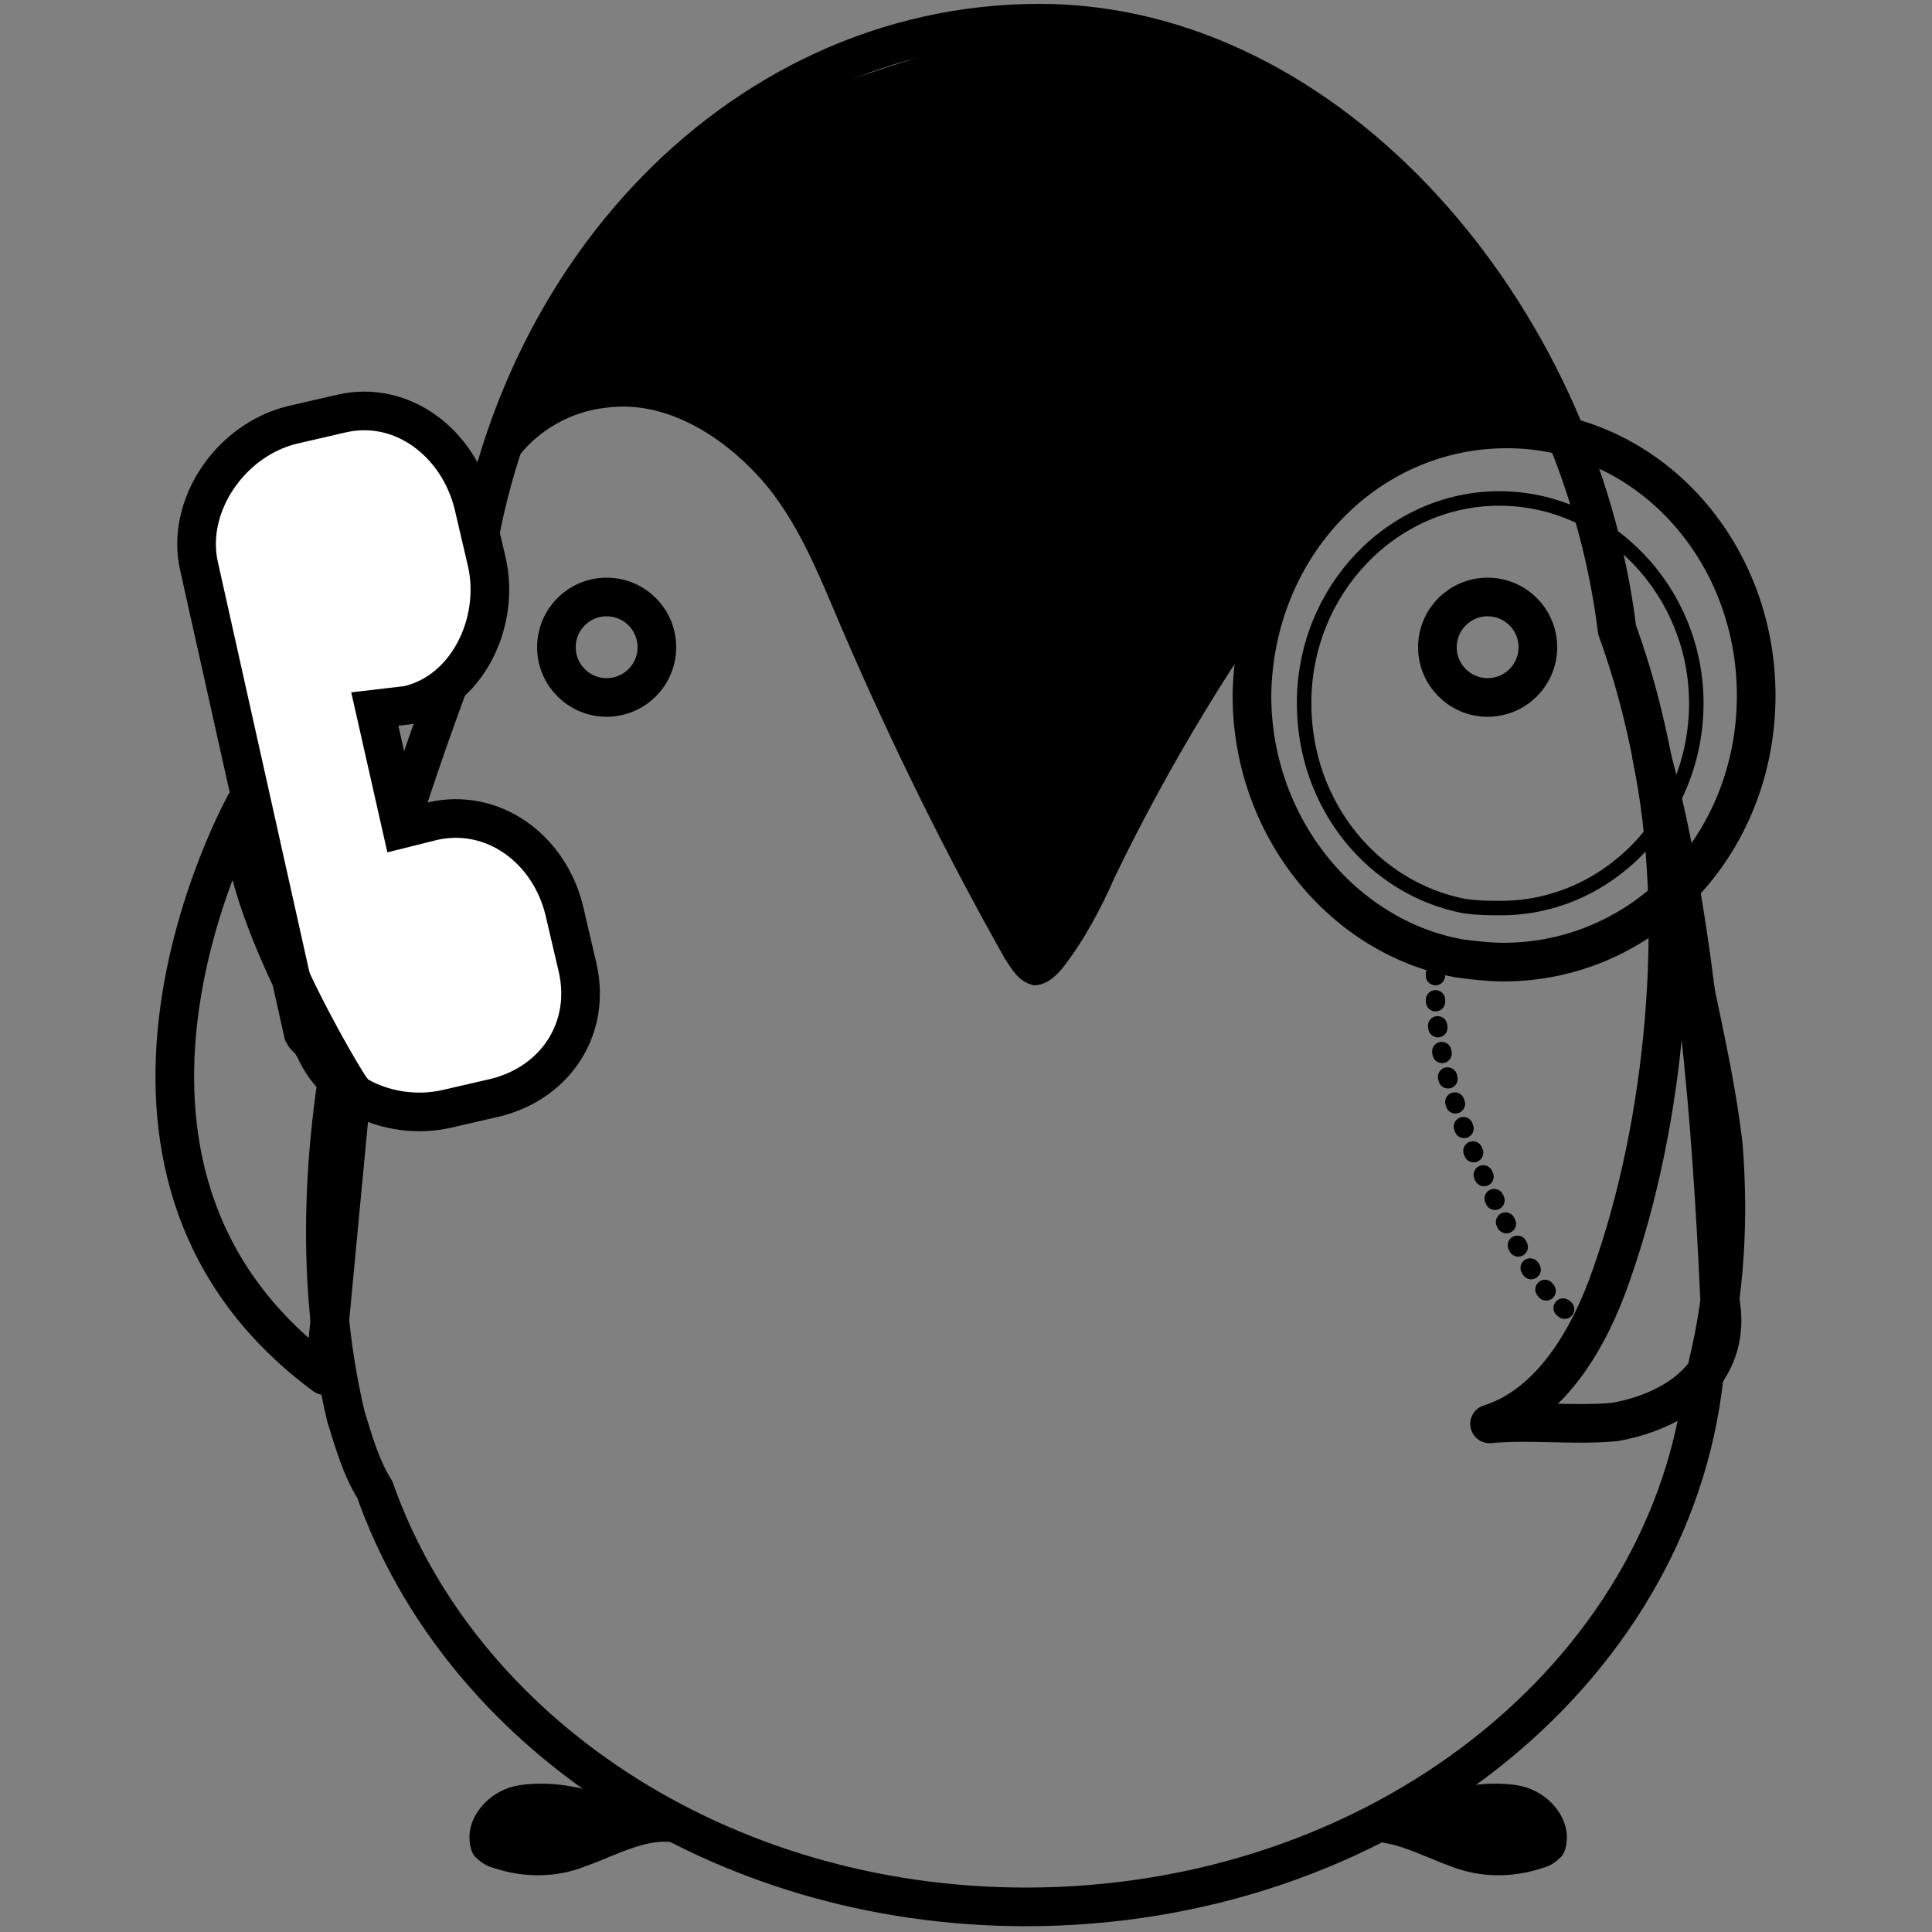 <?xml version="1.0" encoding="utf-8"?>
<!-- Generator: Adobe Illustrator 18.1.0, SVG Export Plug-In . SVG Version: 6.00 Build 0)  -->
<!DOCTYPE svg PUBLIC "-//W3C//DTD SVG 1.1//EN" "http://www.w3.org/Graphics/SVG/1.1/DTD/svg11.dtd">
<svg version="1.1" id="Layer_1" xmlns="http://www.w3.org/2000/svg" xmlns:xlink="http://www.w3.org/1999/xlink" x="0px" y="0px"
	 viewBox="50 150 100 100" enable-background="new 50 150 100 100" xml:space="preserve">
<rect x="50" y="150" width="100" height="100" fill="#808080" stroke="none"/>
<g id="Layer_1_1_">
</g>
<g id="Layer_3">
	<path fill="none" stroke="#000000" stroke-width="2" stroke-linecap="round" stroke-linejoin="round" stroke-miterlimit="10" d="
		M138.4,220.6c0,0.2-0.1,0.5-0.2,0.7c-1.7,15.4-16.8,27.4-35.1,27.4c-15.9,0-29.3-9.1-33.7-21.6c-0.7-1.1-1.1-2.5-1.5-3.8
		c-1.7-7.2-1.2-14.8,0.4-22c1.5-6.3,3.6-12.5,5.9-18.5c1-17.7,13.8-31.6,29.6-31.6c15.1,0,27.9,15.1,29.9,31.4
		c2.1,5.8,2.2,9.9,3.5,16c0.7,3.6,1.6,7.2,2,10.7C139.5,213.1,139.3,216.9,138.4,220.6z"/>
	<path fill="none" stroke="#000000" stroke-width="2" stroke-linecap="round" stroke-linejoin="round" stroke-miterlimit="10" d="
		M138.8,220.1c0.4-1,0.4-2,0.2-3c-0.4-8.8-1.2-19.4-3.5-27.9c1.7,8.3,0.7,18.9-2.1,26.8c-1.1,3.2-3.1,6.7-6.3,7.7
		c2.1-0.2,4.3,0.1,6.5-0.1C135.8,223.2,138,222.1,138.8,220.1z"/>
	<path d="M125.4,161.6c-1.6-1.6-3.6-2.7-5.6-3.8c-2.5-1.4-4.8-2.7-7.3-4.1c-1.4-0.7-2.7-1.6-4.3-2c-2.7-0.7-5.7-0.1-8.4,0.6
		c-3.6,1-7,2.2-10.5,3.6c-2,0.9-4,1.7-5.4,3.3c-1.2,1.2-2,2.6-2.8,4.1c-1.4,2.5-2.6,5.1-3.8,7.5c-0.5,1-0.9,2-0.6,3
		c1.1-1.5,2.8-2.5,4.7-2.7c3-0.4,5.9,1.4,7.9,3.6c2,2.2,3.1,5.1,4.3,7.9c2.5,5.8,5.3,11.5,8.4,17c0.4,0.6,0.7,1.2,1.5,1.4
		c0.6,0,1.1-0.4,1.5-0.9c1.1-1.4,2-3.1,2.7-4.7c2.8-5.8,6.2-11.4,10-16.5c1.4-1.9,2.8-3.7,4.8-4.9c2.8-1.7,6.5-1.9,9.4-0.2
		c-0.4-2.7-1.9-5.1-3.3-7.4C127.8,164.6,126.8,163,125.4,161.6z"/>
	<circle fill="none" stroke="#000000" stroke-width="2" stroke-miterlimit="10" cx="81.4" cy="183.5" r="2.6"/>
	<circle fill="none" stroke="#000000" stroke-width="2" stroke-miterlimit="10" cx="127" cy="183.5" r="2.6"/>
	<path fill="none" stroke="#000000" stroke-width="2" stroke-miterlimit="10" d="M140.9,186c0,7.7-5.8,13.8-13.1,13.8
		c-0.7,0-1.6-0.1-2.3-0.2c-6-1.1-10.7-6.8-10.7-13.6c0.1-7.7,5.9-13.8,13.2-13.8C135.2,172.2,140.9,178.4,140.9,186z"/>
	<path fill="none" stroke="#000000" stroke-width="0.75" stroke-miterlimit="10" d="M137.8,186.4c0,5.9-4.6,10.6-10.1,10.6
		c-0.6,0-1.2,0-1.9-0.1c-4.7-0.9-8.3-5.2-8.3-10.5c0-5.9,4.6-10.6,10.1-10.6C133.2,175.8,137.8,180.6,137.8,186.4z"/>
	
		<path fill="none" stroke="#000000" stroke-linecap="round" stroke-linejoin="round" stroke-miterlimit="10" stroke-dasharray="0.1,1.25" d="
		M124.3,200.4c-0.2,4.6,1.7,8.9,3.5,12.6c1.1,2.2,2.3,4.7,4.2,5.3"/>
	<path d="M81,242.8c-1.4-0.4-2.7-0.6-4.1-0.4c-1.4,0.2-2.6,1.4-2.6,2.7c0,0.4,0.1,0.9,0.4,1.1c0.2,0.2,0.5,0.4,0.9,0.5
		c1.5,0.5,3.2,0.5,4.7-0.1c1.7-0.6,3.5-1.7,5.1-1.1c-1.1-1.5-2.8-2.6-4.7-3.1"/>
	<path d="M124.4,242.8c1.4-0.4,2.7-0.6,4.1-0.4c1.4,0.2,2.6,1.4,2.6,2.7c0,0.4-0.1,0.9-0.4,1.1c-0.2,0.2-0.5,0.4-0.9,0.5
		c-1.5,0.5-3.2,0.5-4.7-0.1c-1.7-0.6-3.5-1.7-5.1-1.1c1.1-1.5,2.8-2.6,4.7-3.1"/>
	<path fill="#FFFFFF" stroke="#000000" stroke-width="2" stroke-miterlimit="10" d="M69.4,186.7l1.4,6.2l1.6-0.4
		c3.1-0.7,6,1.4,6.8,4.6l0.7,3c0.7,3.1-1.1,5.9-4.2,6.7l-2.6,0.6c-2.7,0.6-5.7-0.6-6.8-3.1c0-0.1-0.1-0.1-0.1-0.2
		c-0.1-0.2-0.4-0.4-0.5-0.6l-5.4-24.2c-0.7-3.1,1.6-6.5,4.8-7.3l2.6-0.6c3.1-0.7,6,1.5,6.8,4.7l0.7,3c0.7,3.1-1,6.7-4.1,7.4
		L69.4,186.7z"/>
	<path fill="none" stroke="#000000" stroke-width="2" stroke-linecap="round" stroke-linejoin="round" stroke-miterlimit="10" d="
		M62.7,191.6c0,0-10.5,18.8,4.1,29.6l1.4-14.8C68.1,206.4,61.7,195.9,62.7,191.6z"/>
</g>
</svg>
